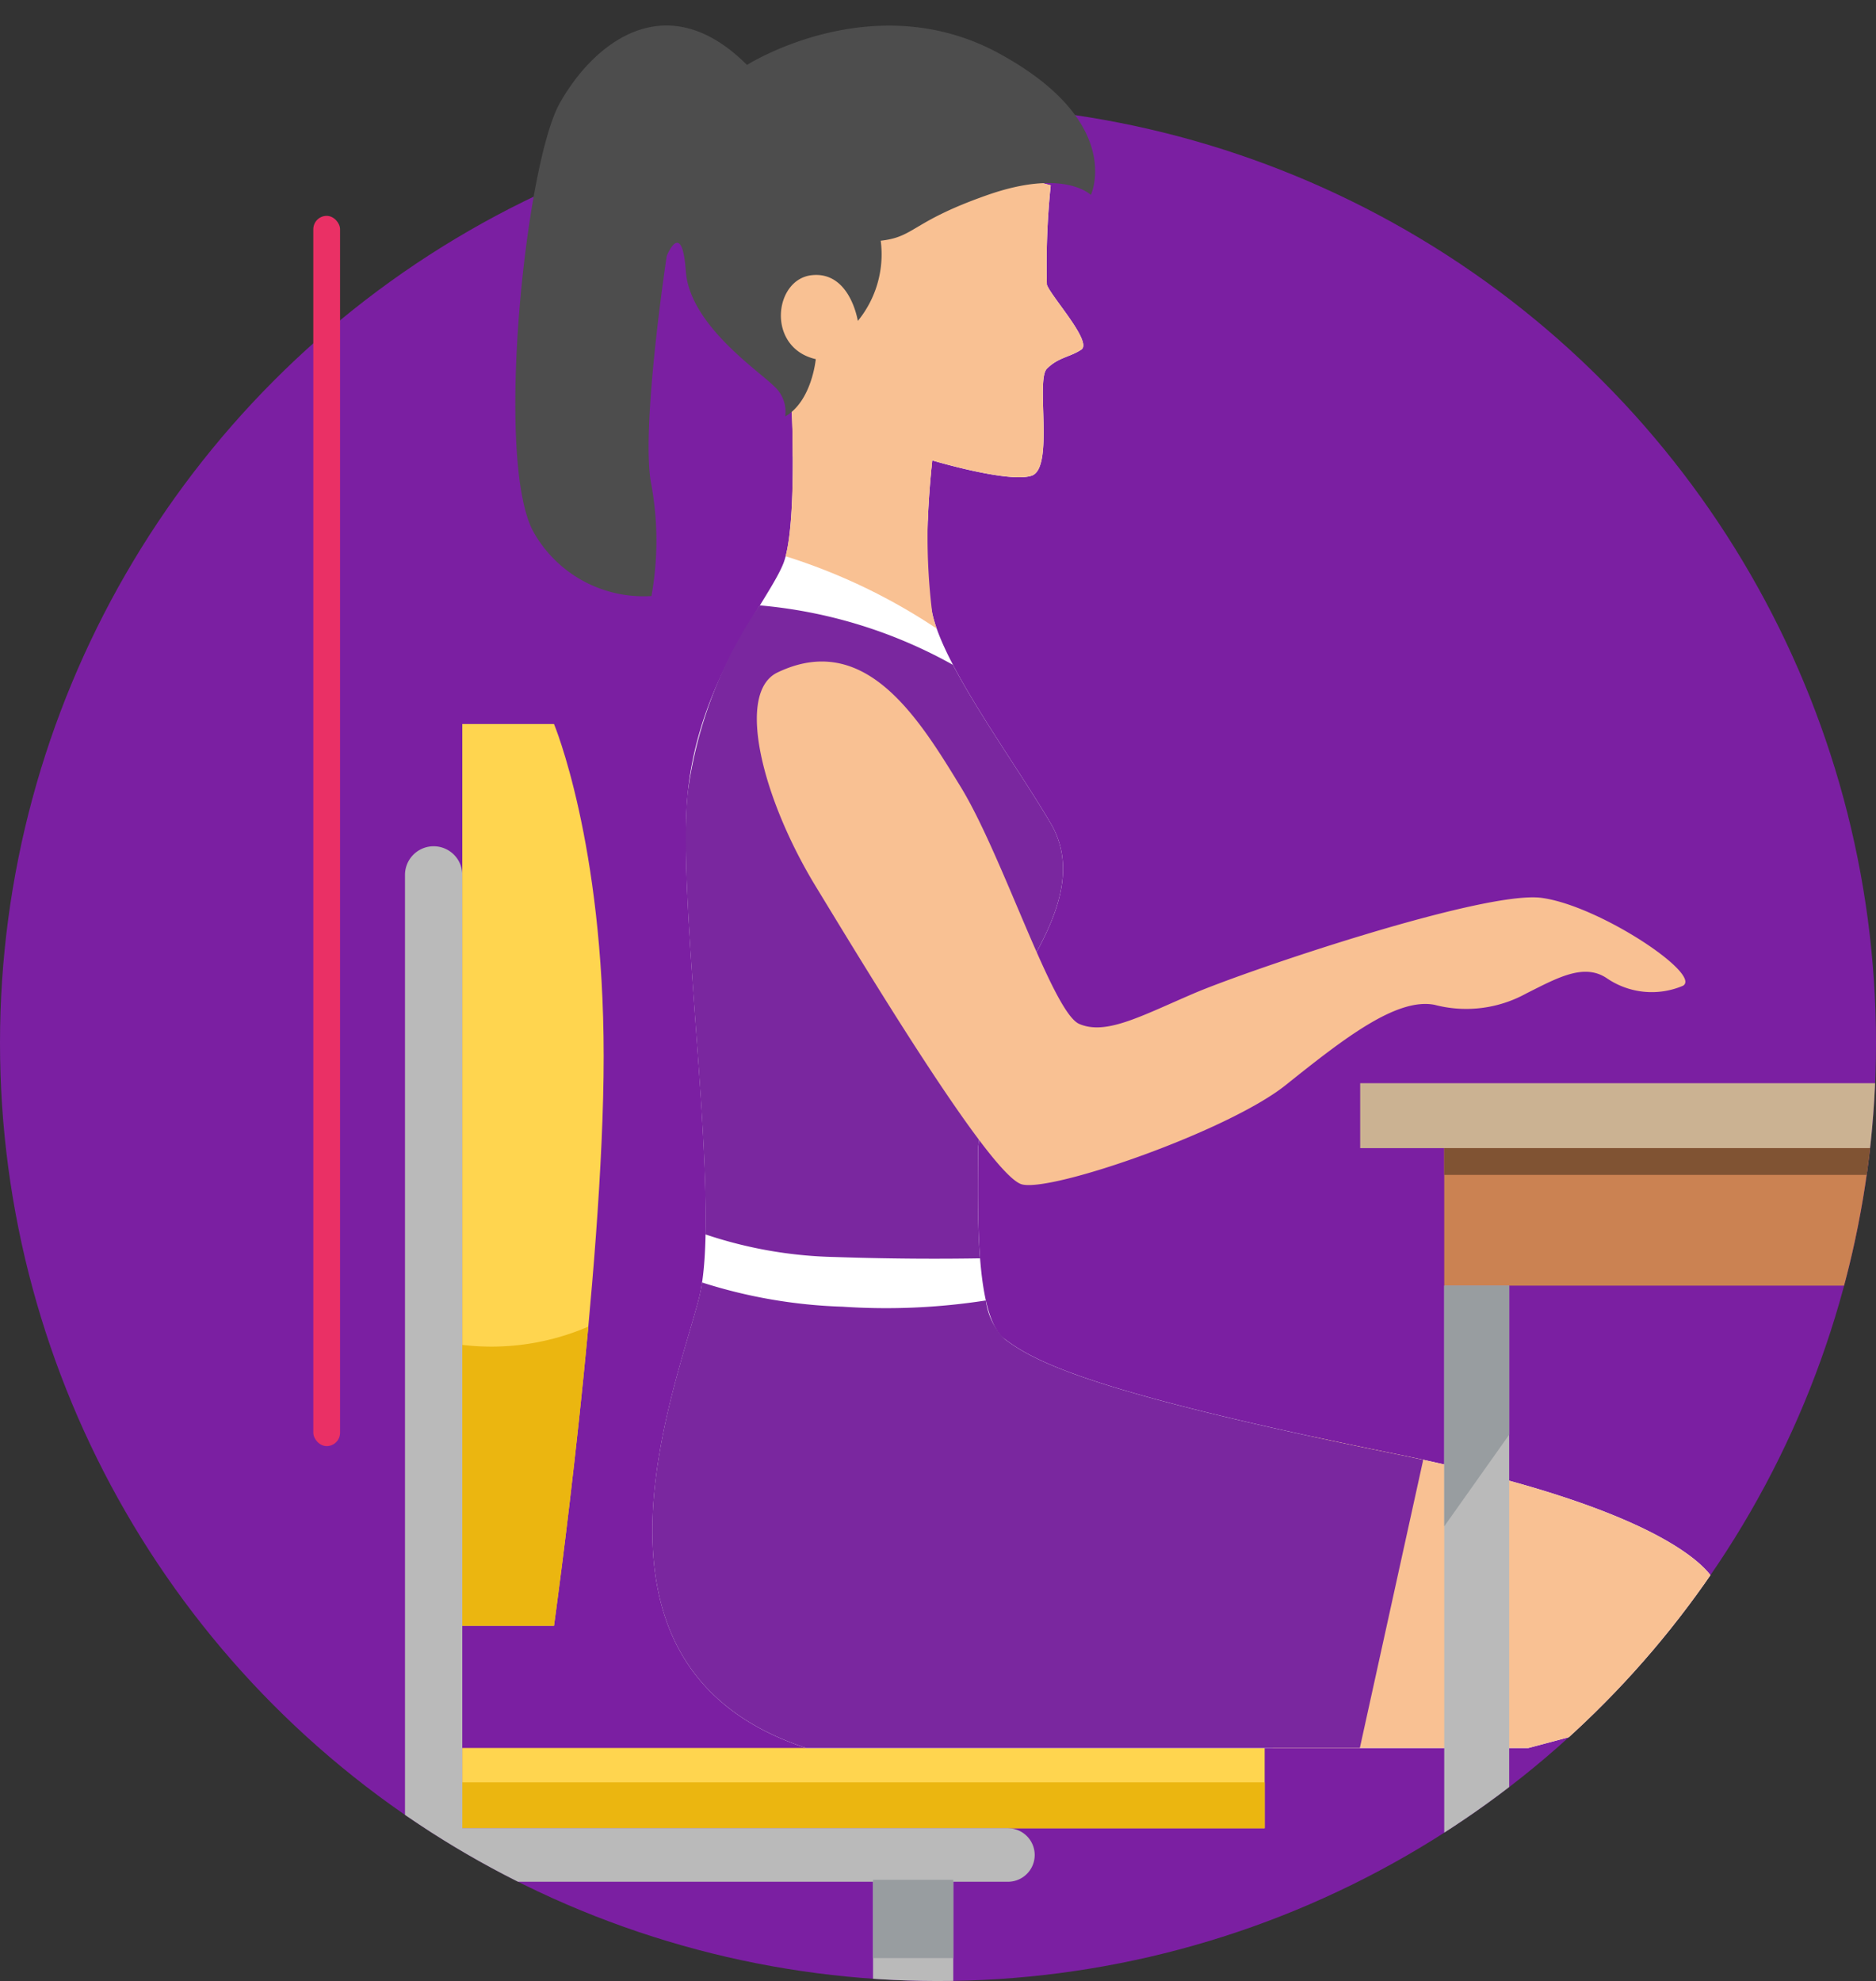 <svg xmlns="http://www.w3.org/2000/svg" xmlns:xlink="http://www.w3.org/1999/xlink" width="90.18" height="95.231" viewBox="0 0 90.18 95.231">
  <rect x="0" y="0" width="90.18" height="95.231" fill="#333333" stroke="none"/>
  <defs>
    <clipPath id="clip-path">
      <path id="Path_102044" data-name="Path 102044" d="M9671.744,634.214A44.908,44.908,0,0,0,9643,644.563v69.482a45.09,45.09,0,1,0,28.744-79.831Z" transform="translate(-9643 -634.214)" fill="none"/>
    </clipPath>
  </defs>
  <g id="t1-ic19" transform="translate(-9554 -606.714)">
    <circle id="Ellipse_3980" data-name="Ellipse 3980" cx="45.09" cy="45.09" r="45.09" transform="translate(9554 611.765)" fill="#7b1fa2"/>
    <rect id="Rectangle_5185" data-name="Rectangle 5185" width="1.286" height="59.14" rx="0.643" transform="translate(9569.061 617.091)" fill="#ea3065"/>
    <path id="Path_102031" data-name="Path 102031" d="M9748.5,606.714" transform="translate(-158.777)" fill="none" stroke="#7b1fa2" stroke-miterlimit="10" stroke-width="1"/>
    <g id="Group_53434" data-name="Group 53434" transform="translate(9570.346 611.765)">
      <g id="Group_53433" data-name="Group 53433" transform="translate(0 0)" clip-path="url(#clip-path)">
        <g id="Group_53432" data-name="Group 53432" transform="translate(3.122 -2.983)">
          <rect id="Rectangle_5186" data-name="Rectangle 5186" width="25.713" height="3.122" transform="translate(45.916 50.002)" fill="#cbb292"/>
          <rect id="Rectangle_5187" data-name="Rectangle 5187" width="21.673" height="6.612" transform="translate(49.957 53.124)" fill="#cb8252"/>
          <rect id="Rectangle_5188" data-name="Rectangle 5188" width="21.673" height="1.286" transform="translate(49.957 53.124)" fill="#805333"/>
          <rect id="Rectangle_5189" data-name="Rectangle 5189" width="38.57" height="3.857" transform="translate(2.755 81.96)" fill="#ffd54f"/>
          <rect id="Rectangle_5190" data-name="Rectangle 5190" width="38.57" height="2.204" transform="translate(2.755 83.613)" fill="#ebb610"/>
          <path id="Path_102032" data-name="Path 102032" d="M9689.02,875.416h-26.265V829.591a1.377,1.377,0,1,0-2.755,0v48.4h29.02a1.286,1.286,0,0,0,0-2.571Z" transform="translate(-9660 -789.6)" fill="#bababa"/>
          <path id="Path_102033" data-name="Path 102033" d="M9775.852,719.605s-.918-3.306-15.428-6.245-17.266-4.408-18.734-5.51-1.285-6.245-1.285-9.183c0,0,.551-4.959,1.469-6.979s3.857-5.51,2.021-8.632-5.143-7.53-5.694-10.1,0-7.347,0-7.347,3.674,1.1,4.775.735.184-4.592.734-5.143,1.1-.551,1.654-.918-1.47-2.571-1.654-3.122a37.127,37.127,0,0,1,.185-4.775,17.525,17.525,0,0,0-10.653.367c-6.061,2.02-1.836,9.367-1.836,9.367s.367,6.612-.367,8.449-4.041,5.51-4.592,11.02,1.652,19.836.551,24.244-6.611,17.816,5.143,21.673h34.713l2.755-.735Z" transform="translate(-9712.854 -645.543)" fill="#fff"/>
          <path id="Path_102034" data-name="Path 102034" d="M9679.408,796.214H9675v43.345h4.408s2.388-17.081,2.388-27.366S9679.408,796.214,9679.408,796.214Z" transform="translate(-9672.245 -763.477)" fill="#ffd54f"/>
          <path id="Path_102035" data-name="Path 102035" d="M9740.671,796.49c2.945.1,5.366.091,6.981.064-.14-1.8-.094-3.824-.094-5.3,0,0,.551-4.959,1.47-6.979s3.856-5.51,2.021-8.632c-1.331-2.261-3.431-5.2-4.7-7.62a23.172,23.172,0,0,0-9.288-2.858,20.909,20.909,0,0,0-3.464,9.008c-.457,4.574.984,15.223.855,21.23A20.859,20.859,0,0,0,9740.671,796.49Z" transform="translate(-9720.009 -738.131)" fill="#7a279f"/>
          <path id="Path_102036" data-name="Path 102036" d="M9892.955,983.447c-1.468-.3-2.813-.579-4.051-.847l-1.81,14.99h12.288l2.756-.735,6.244-7.163S9907.465,986.386,9892.955,983.447Z" transform="translate(-9845.385 -915.63)" fill="#f9c193"/>
          <path id="Path_102037" data-name="Path 102037" d="M9758.754,964.751,9761.8,950.9q-.667-.145-1.377-.289c-14.51-2.939-17.266-4.408-18.734-5.51a3.2,3.2,0,0,1-.913-1.863,31.193,31.193,0,0,1-6.893.3,24.626,24.626,0,0,1-6.751-1.165c-.038.257-.084.493-.137.705-1.1,4.408-6.611,17.816,5.143,21.673Z" transform="translate(-9712.854 -882.791)" fill="#7a279f"/>
          <path id="Path_102038" data-name="Path 102038" d="M9753.079,780.377c-2.022.967-.735,6.061,1.837,10.285s8.448,13.959,9.918,14.326,9.917-2.571,12.673-4.775,5.326-4.224,7.163-3.857a5.982,5.982,0,0,0,4.408-.551c1.469-.735,2.754-1.469,3.856-.735a3.826,3.826,0,0,0,3.673.367c.919-.551-4.04-3.857-6.8-4.224s-14.142,3.49-16.713,4.592-4.225,2.02-5.51,1.469-3.673-8.081-5.694-11.387S9757.3,778.357,9753.079,780.377Z" transform="translate(-9735.171 -750.119)" fill="#f9c193"/>
          <rect id="Rectangle_5191" data-name="Rectangle 5191" width="3.857" height="18.183" transform="translate(22.499 88.296)" fill="#bababa"/>
          <rect id="Rectangle_5192" data-name="Rectangle 5192" width="3.857" height="3.765" transform="translate(22.499 88.296)" fill="#989da0"/>
          <path id="Path_102039" data-name="Path 102039" d="M9761.216,668.506c.065-1.6.214-2.9.214-2.9s3.674,1.1,4.775.735.184-4.592.735-5.143,1.1-.551,1.652-.918-1.47-2.571-1.652-3.122a36.814,36.814,0,0,1,.183-4.775,17.521,17.521,0,0,0-10.652.367c-6.061,2.02-1.836,9.367-1.836,9.367s.084,1.521.091,3.306h.644Z" transform="translate(-9736.084 -645.543)" fill="#f9c193"/>
          <path id="Path_102040" data-name="Path 102040" d="M9766.663,716.738a29.791,29.791,0,0,1-.006-7.285,13.446,13.446,0,0,1-5.771-4.072l-1.18.218c.1.194.16.3.16.3s.327,5.892-.254,8.1h0a28.385,28.385,0,0,1,7.264,3.477A6.192,6.192,0,0,1,9766.663,716.738Z" transform="translate(-9741.317 -689.327)" fill="#f9c193"/>
          <path id="Path_102041" data-name="Path 102041" d="M9732.027,623.25a8.2,8.2,0,0,1,4.164-4.941,3.187,3.187,0,0,0-3.8.716C9730.559,620.863,9732.027,623.25,9732.027,623.25Z" transform="translate(-9718.344 -617.971)" fill="#ffd54f"/>
          <rect id="Rectangle_5193" data-name="Rectangle 5193" width="3.122" height="32.693" transform="translate(49.957 59.736)" fill="#bababa"/>
          <path id="Path_102042" data-name="Path 102042" d="M9932,954.785l3.122-4.408v-7.163H9932Z" transform="translate(-9882.043 -883.478)" fill="#989da0"/>
          <path id="Path_102043" data-name="Path 102043" d="M9675,954.813v13.5h4.408s.948-6.785,1.649-14.377A11.775,11.775,0,0,1,9675,954.813Z" transform="translate(-9672.245 -892.23)" fill="#ebb610"/>
        </g>
      </g>
    </g>
    <path id="Path_102045" data-name="Path 102045" d="M9703.312,629.431s-.185,2.02-1.47,2.755a1.639,1.639,0,0,0-.551-1.469c-.735-.735-4.041-2.939-4.225-5.51s-.918-.735-.918-.735-1.286,8.449-.734,11.02a15.053,15.053,0,0,1,0,5.326,6.062,6.062,0,0,1-5.694-3.122c-1.837-3.49-.367-17.632,1.286-20.571s5.143-5.694,9-1.837c0,0,6.062-3.857,12.122-.551s4.408,6.8,4.408,6.8-1.285-1.286-4.959,0-3.49,2.02-5.143,2.2a5.055,5.055,0,0,1-1.1,3.857s-.368-2.388-2.205-2.2S9700.924,628.88,9703.312,629.431Z" transform="translate(-110.098 -5.452)" fill="#4d4d4d"/>
  </g>
</svg>
